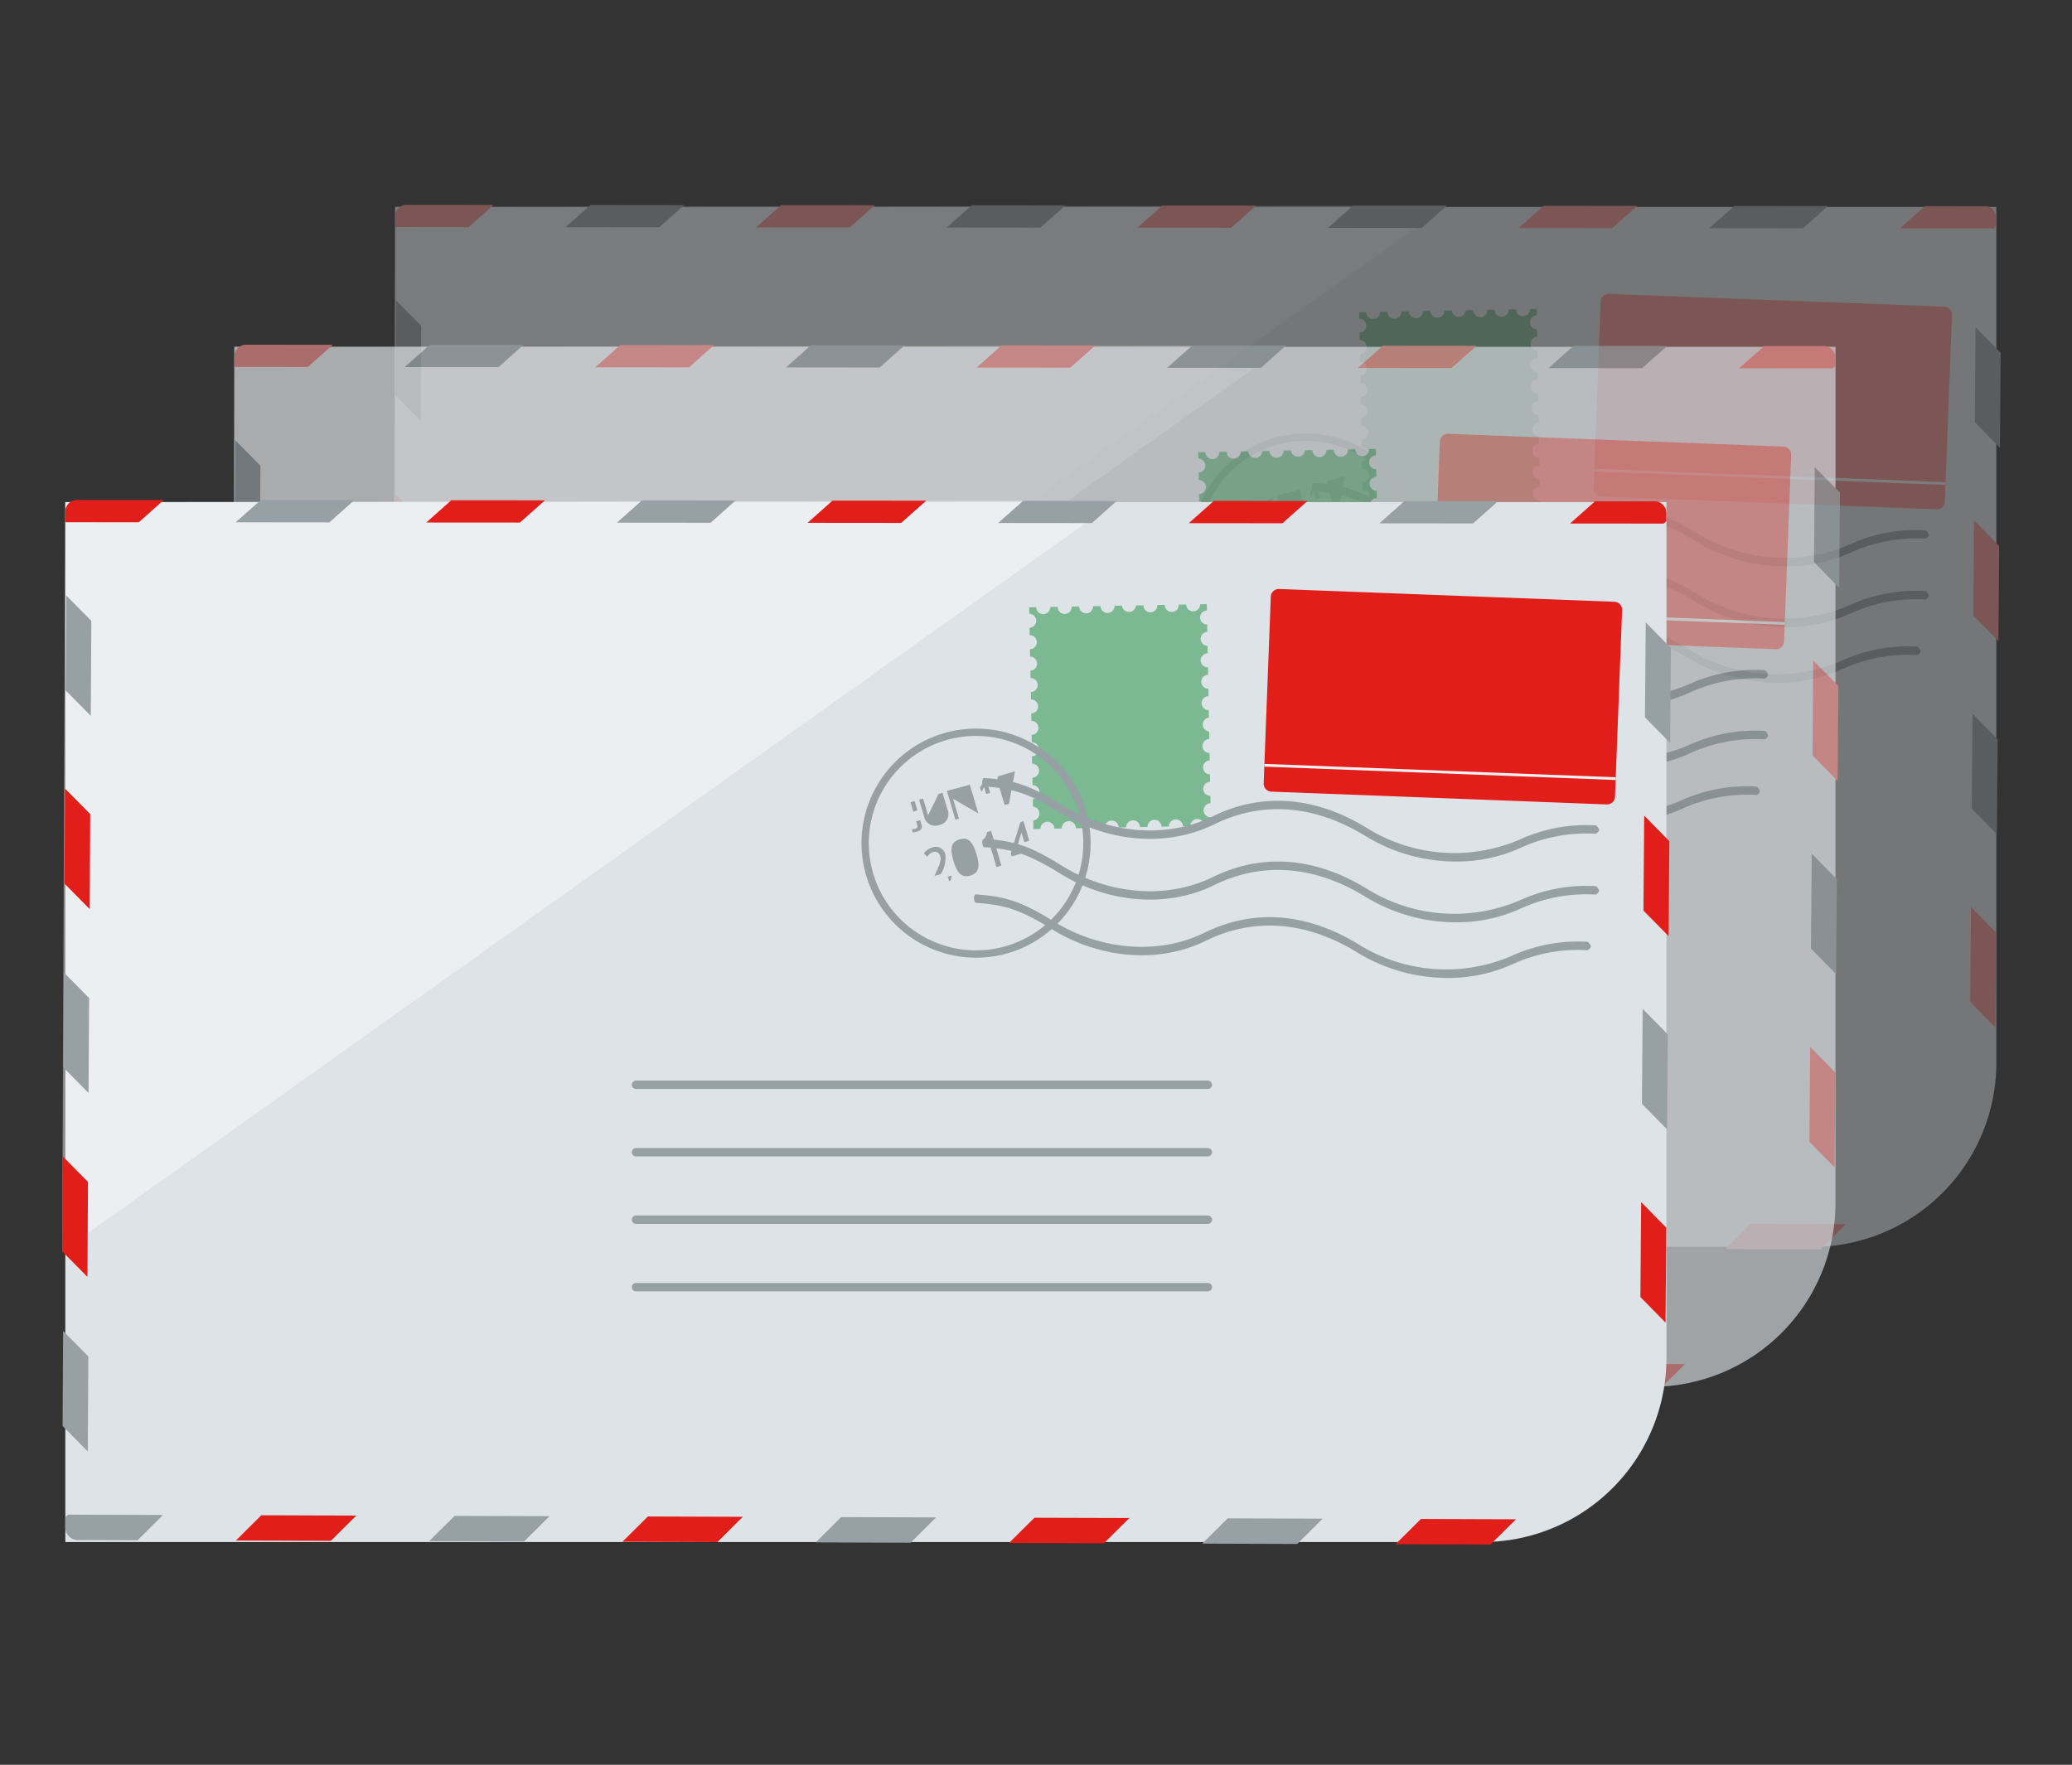 <svg id="elements" xmlns="http://www.w3.org/2000/svg" xmlns:xlink="http://www.w3.org/1999/xlink" viewBox="0 0 234.774 200"><rect x="0" y="0" width="234.774" height="200" fill="#333333" stroke="none"/><defs><style>.cls-1,.cls-12{fill:none;}.cls-2{clip-path:url(#clip-path);}.cls-3{opacity:0.38;}.cls-4{fill:#dee3e8;}.cls-5{fill:#fff;opacity:0.43;}.cls-6{fill:#7cb892;}.cls-7{fill:#96a0a5;}.cls-8{fill:#f08e8c;}.cls-9{fill:#f2f2f4;}.cls-10{opacity:0.64;}.cls-11{fill:#e11e19;}.cls-12{stroke:#96a0a5;stroke-linecap:round;stroke-miterlimit:10;stroke-width:0.948px;}</style><clipPath id="clip-path"><rect class="cls-1" x="-0.514" y="-0.873" width="234.774" height="200"/></clipPath></defs><g class="cls-2"><g class="cls-3"><path class="cls-4" d="M44.77,23.452H226.2a0,0,0,0,1,0,0v97a20.859,20.859,0,0,1-20.859,20.859H44.77a0,0,0,0,1,0,0V23.452A0,0,0,0,1,44.77,23.452Z"/><polygon class="cls-5" points="44.423 108.371 44.77 23.452 163.922 23.314 44.423 108.371"/><path class="cls-6" d="M173.75,58.393a.8.8,0,0,1,.787-.808l-.018-.841a.793.793,0,1,1-.033-1.586l-.015-.839a.795.795,0,0,1-.028-1.589l-.018-.839A.794.794,0,1,1,174.4,50.3l-.016-.837a.8.8,0,0,1-.032-1.59l-.017-.84a.794.794,0,0,1-.027-1.588l-.016-.839a.794.794,0,1,1-.028-1.587l-.017-.839a.8.8,0,0,1-.811-.781.793.793,0,0,1,.782-.806l-.013-.842a.794.794,0,0,1-.035-1.587l-.013-.84a.793.793,0,1,1-.027-1.586l-.017-.725-.747.016a.793.793,0,0,1-1.586.029l-.84.015a.794.794,0,1,1-1.587.028l-.842.015a.792.792,0,1,1-1.583.03l-.839.016a.8.8,0,0,1-1.592.028l-.839.018a.793.793,0,0,1-1.586.028l-.84.016a.794.794,0,0,1-1.588.031l-.842.015a.794.794,0,1,1-1.587.027l-.839.017a.793.793,0,1,1-1.586.029L154,35.39l.013.724a.794.794,0,0,1,.032,1.587l.013.839a.794.794,0,1,1,.028,1.588l.02.84a.794.794,0,0,1,.029,1.587l.013.839a.794.794,0,0,1,.032,1.588l.013.84a.795.795,0,0,1,.031,1.589l.017.839a.794.794,0,0,1,.028,1.588l.016.839a.794.794,0,1,1,.027,1.588l.016.838a.794.794,0,0,1,.03,1.587l.018.84a.794.794,0,1,1,.027,1.587l.017.84a.8.8,0,0,1,.032,1.59l.015.965.8-.015a.783.783,0,0,1,.775-.808.794.794,0,0,1,.81.778l.838-.014a.794.794,0,1,1,1.587-.03l.837-.016a.8.8,0,0,1,1.591-.029l.839-.017a.794.794,0,1,1,1.588-.028l.84-.016a.794.794,0,0,1,1.587-.031l.841-.015a.792.792,0,0,1,.782-.807.8.8,0,0,1,.808.781l.837-.02a.793.793,0,0,1,1.586-.027l.839-.016a.793.793,0,1,1,1.586-.029l.747-.016-.018-.965A.8.8,0,0,1,173.75,58.393Z"/><polygon class="cls-7" points="150.473 25.826 161.087 25.836 163.922 23.314 153.309 23.307 150.473 25.826"/><polygon class="cls-7" points="196.507 23.344 193.671 25.864 204.282 25.875 207.123 23.354 196.507 23.344"/><polygon class="cls-7" points="64.075 25.749 74.69 25.759 77.526 23.238 66.912 23.227 64.075 25.749"/><polygon class="cls-7" points="107.274 25.788 117.886 25.799 120.723 23.277 110.11 23.268 107.274 25.788"/><polygon class="cls-7" points="143.443 138.522 132.683 138.488 129.795 141.353 140.56 141.389 143.443 138.522"/><polygon class="cls-7" points="99.643 138.383 88.881 138.351 85.997 141.215 96.76 141.249 99.643 138.383"/><path class="cls-7" d="M44.777,139.671a1.421,1.421,0,0,0,1.428,1.417l6.759.023,2.882-2.866-10.765-.035-.3.3Z"/><polygon class="cls-7" points="187.242 138.664 176.481 138.628 173.596 141.493 184.36 141.53 187.242 138.664"/><polygon class="cls-7" points="47.407 90.422 47.47 79.662 44.612 76.77 44.55 87.532 47.407 90.422"/><polygon class="cls-7" points="44.804 44.792 47.661 47.684 47.723 36.919 44.865 34.028 44.804 44.792"/><polygon class="cls-7" points="44.465 128.156 47.321 131.048 47.383 120.283 44.526 117.393 44.465 128.156"/><polygon class="cls-7" points="226.265 94.546 226.351 83.787 223.5 80.889 223.418 91.654 226.265 94.546"/><polygon class="cls-7" points="223.76 47.852 226.612 50.752 226.695 39.99 223.848 37.092 223.76 47.852"/><polygon class="cls-8" points="128.874 25.807 139.489 25.817 142.325 23.296 131.709 23.286 128.874 25.807"/><polygon class="cls-8" points="172.069 25.846 182.685 25.856 185.523 23.335 174.911 23.326 172.069 25.846"/><path class="cls-8" d="M44.773,24.451l0,1.281,8.321.009,2.834-2.521-9.742-.009A1.327,1.327,0,0,0,44.773,24.451Z"/><path class="cls-8" d="M226.178,24.612a1.328,1.328,0,0,0-1.405-1.242l-6.667-.005-2.838,2.52,10.615.008.3-.265Z"/><polygon class="cls-8" points="85.674 25.771 96.287 25.777 99.124 23.257 88.509 23.249 85.674 25.771"/><polygon class="cls-8" points="121.543 138.455 110.783 138.419 107.896 141.284 118.66 141.32 121.543 138.455"/><polygon class="cls-8" points="74.862 141.179 77.746 138.314 66.98 138.28 64.1 141.145 74.862 141.179"/><polygon class="cls-8" points="209.144 138.734 198.379 138.698 195.495 141.561 206.258 141.597 209.144 138.734"/><polygon class="cls-8" points="165.344 138.592 154.581 138.561 151.696 141.424 162.456 141.458 165.344 138.592"/><polygon class="cls-8" points="47.28 111.263 47.341 100.501 44.484 97.61 44.423 108.371 47.28 111.263"/><polygon class="cls-8" points="47.536 69.582 47.597 58.819 44.74 55.927 44.679 66.69 47.536 69.582"/><polygon class="cls-8" points="226.093 116.447 226.179 105.687 223.328 102.79 223.244 113.551 226.093 116.447"/><polygon class="cls-8" points="226.439 72.649 226.522 61.888 223.674 58.991 223.59 69.753 226.439 72.649"/><path class="cls-8" d="M220.366,56.844a.907.907,0,0,1-.941.876l-37.989-1.448a.91.91,0,0,1-.879-.94l.808-21.153a.912.912,0,0,1,.946-.874L220.3,34.753a.909.909,0,0,1,.874.942Z"/><polygon class="cls-9" points="220.438 54.951 180.633 53.436 180.645 53.127 220.448 54.643 220.438 54.951"/><path class="cls-7" d="M202.2,64.192a19.674,19.674,0,0,1-10.087-2.879c-5.77-3.556-11.711-4.019-17.175-1.331-5.289,2.6-11.991,2.078-17.5-1.35-3.608-2.25-5.386-2.73-8.589-2.958-.107-.007-.192-.477-.181-.6s.095-.362.2-.348c3.266.232,5.08.72,8.746,3.007,5.412,3.367,11.99,3.878,17.18,1.333,5.57-2.738,11.621-2.271,17.495,1.351a18.743,18.743,0,0,0,17.181,1.331,18.159,18.159,0,0,1,8.7-1.653c.109,0,.407.41.4.537s-.31.438-.421.415a17.9,17.9,0,0,0-8.543,1.624,17.559,17.559,0,0,1-7.409,1.524Z"/><path class="cls-7" d="M202.2,71.078A19.664,19.664,0,0,1,192.112,68.2c-5.77-3.556-11.711-4.018-17.175-1.331-5.289,2.6-11.991,2.078-17.5-1.349-3.608-2.251-5.386-2.731-8.589-2.959-.107-.007-.192-.477-.181-.6s.095-.362.2-.348c3.266.232,5.08.72,8.746,3.008,5.412,3.367,11.99,3.877,17.18,1.332,5.57-2.738,11.621-2.271,17.495,1.351a18.743,18.743,0,0,0,17.181,1.331,18.159,18.159,0,0,1,8.7-1.653c.109,0,.407.411.4.538s-.31.437-.421.415a17.877,17.877,0,0,0-8.543,1.624,17.558,17.558,0,0,1-7.409,1.523Z"/><path class="cls-7" d="M201.26,77.384a19.677,19.677,0,0,1-10.086-2.879C185.4,70.948,179.463,70.486,174,73.174c-5.29,2.6-11.991,2.078-17.5-1.35-3.608-2.251-5.386-2.73-8.59-2.959-.106-.006-.191-.477-.18-.6s.095-.363.2-.349c3.267.232,5.08.721,8.747,3.008,5.412,3.367,11.99,3.877,17.179,1.333,5.571-2.739,11.622-2.272,17.5,1.35a18.744,18.744,0,0,0,17.181,1.332,18.155,18.155,0,0,1,8.7-1.654c.109,0,.407.411.4.538s-.311.437-.421.415a17.886,17.886,0,0,0-8.543,1.624,17.578,17.578,0,0,1-7.41,1.524Z"/><path class="cls-7" d="M151.659,74.558a12.983,12.983,0,1,1,8.758-16.138,13,13,0,0,1-8.758,16.138Zm-7.141-24.1a12.152,12.152,0,1,0,15.1,8.2,12.167,12.167,0,0,0-15.1-8.2Z"/><path class="cls-7" d="M144.729,58.3a1.264,1.264,0,0,1-.921,1.757,1.294,1.294,0,0,1-1.734-.968l-.562-1.9.455-.136.564,1.912,1.185-2.428.449-.139Z"/><path class="cls-7" d="M146.028,59.322l-.4.12-.969-3.26,2.2-.58.4-.122.968,3.262-2.869-1.669Z"/><path class="cls-7" d="M150.442,54.54l1.926-.571-.675,3.673-.486.144L150.361,55Z"/><path class="cls-7" d="M141.182,59.637l.1.354c.045.149.123.392-.174.48a2.78,2.78,0,0,1-.419.067l.109.367a4.012,4.012,0,0,0,.5-.112c.606-.177.57-.5.474-.828l-.138-.463Z"/><polygon class="cls-7" points="141.316 58.395 141.002 57.337 140.542 57.475 140.856 58.531 141.316 58.395"/><path class="cls-7" d="M148.875,55.729l.242.813.459-.134-.442-1.481-.354.106a2.088,2.088,0,0,1-.364.768l.144.49A2.145,2.145,0,0,0,148.875,55.729Z"/><path class="cls-7" d="M146.1,61.683c.7-.206,1.38-.145,1.911,1.663.343,1.134.435,2.1-.692,2.437s-1.58-.53-1.913-1.664C144.874,62.313,145.409,61.89,146.1,61.683Z"/><path class="cls-7" d="M148.794,61.792a2.558,2.558,0,0,0,.443-.947l.438-.131,1.166,3.933-.562.167-.924-3.111a2.826,2.826,0,0,1-.385.692Z"/><polygon class="cls-7" points="153.174 62.722 152.504 62.921 153.112 60.918 153.435 62.003 153.998 61.836 153.345 59.627 152.983 59.735 151.903 63.282 151.998 63.609 153.325 63.217 153.174 62.722"/><path class="cls-7" d="M143.081,63.119a.642.642,0,0,1,.833.487c.154.509-.149,1.07-.653,2.214l.71-.209a3.448,3.448,0,0,0,.51-2.289A1.125,1.125,0,0,0,143,62.6a1.853,1.853,0,0,0-.939.659l.392.4A1.052,1.052,0,0,1,143.081,63.119Z"/><polygon class="cls-7" points="144.91 66.407 145.102 66.348 145.201 65.778 144.764 65.91 144.91 66.407"/></g><g class="cls-10"><path class="cls-4" d="M26.552,39.307H207.978a0,0,0,0,1,0,0v97a20.859,20.859,0,0,1-20.859,20.859H26.552a0,0,0,0,1,0,0V39.307A0,0,0,0,1,26.552,39.307Z"/><polygon class="cls-5" points="26.204 124.225 26.552 39.307 145.704 39.169 26.204 124.225"/><path class="cls-6" d="M155.531,74.247a.8.8,0,0,1,.787-.807L156.3,72.6a.793.793,0,1,1-.033-1.586l-.015-.839a.794.794,0,0,1-.027-1.588l-.019-.84a.794.794,0,0,1-.025-1.588l-.016-.837a.8.8,0,0,1-.032-1.59l-.017-.84a.794.794,0,0,1-.027-1.588l-.016-.838a.794.794,0,0,1-.028-1.587l-.017-.84a.8.8,0,0,1-.81-.781.791.791,0,0,1,.782-.8l-.013-.843a.793.793,0,0,1-.035-1.586l-.013-.841a.793.793,0,1,1-.028-1.586l-.016-.724-.747.015a.793.793,0,0,1-1.586.029l-.841.015a.794.794,0,1,1-1.587.028l-.841.015a.792.792,0,1,1-1.583.03l-.84.017a.8.8,0,0,1-1.592.027l-.838.018a.793.793,0,0,1-1.586.028l-.84.016a.795.795,0,0,1-1.589.031l-.841.015a.794.794,0,1,1-1.587.027l-.84.017a.793.793,0,1,1-1.585.03l-.8.015.012.724a.794.794,0,0,1,.032,1.587l.014.839a.794.794,0,1,1,.027,1.588l.021.84a.794.794,0,0,1,.028,1.588l.014.838a.794.794,0,0,1,.031,1.588l.014.841a.794.794,0,1,1,.03,1.588l.018.839a.794.794,0,0,1,.027,1.588l.016.84a.794.794,0,1,1,.028,1.587l.016.838a.794.794,0,0,1,.03,1.588l.018.839a.794.794,0,1,1,.026,1.587l.018.841a.795.795,0,0,1,.032,1.589l.014.965.8-.014a.785.785,0,0,1,.776-.809.8.8,0,0,1,.81.778l.838-.014a.793.793,0,1,1,1.586-.03l.838-.016a.8.8,0,0,1,1.59-.028l.84-.018a.794.794,0,1,1,1.588-.028l.84-.016a.794.794,0,0,1,1.587-.031l.84-.014a.793.793,0,0,1,.782-.808.8.8,0,0,1,.808.781l.837-.019a.793.793,0,0,1,1.586-.027l.839-.017a.793.793,0,1,1,1.586-.029l.747-.016-.018-.965A.8.8,0,0,1,155.531,74.247Z"/><polygon class="cls-7" points="132.255 41.68 142.868 41.69 145.704 39.169 135.091 39.161 132.255 41.68"/><polygon class="cls-7" points="178.288 39.199 175.453 41.718 186.064 41.729 188.904 39.208 178.288 39.199"/><polygon class="cls-7" points="45.856 41.603 56.471 41.614 59.308 39.092 48.693 39.082 45.856 41.603"/><polygon class="cls-7" points="89.056 41.642 99.667 41.653 102.505 39.131 91.891 39.122 89.056 41.642"/><polygon class="cls-7" points="125.225 154.377 114.465 154.342 111.577 157.207 122.342 157.243 125.225 154.377"/><polygon class="cls-7" points="81.425 154.237 70.662 154.206 67.779 157.07 78.541 157.104 81.425 154.237"/><path class="cls-7" d="M26.559,155.526a1.42,1.42,0,0,0,1.427,1.416l6.759.024,2.882-2.867-10.764-.034-.3.3Z"/><polygon class="cls-7" points="169.024 154.518 158.262 154.482 155.378 157.348 166.142 157.384 169.024 154.518"/><polygon class="cls-7" points="29.189 106.276 29.251 95.516 26.394 92.624 26.332 103.386 29.189 106.276"/><polygon class="cls-7" points="26.586 60.646 29.442 63.538 29.504 52.773 26.646 49.882 26.586 60.646"/><polygon class="cls-7" points="26.247 144.01 29.103 146.903 29.165 136.137 26.307 133.247 26.247 144.01"/><polygon class="cls-7" points="208.047 110.4 208.132 99.641 205.281 96.743 205.2 107.508 208.047 110.4"/><polygon class="cls-7" points="205.542 63.707 208.394 66.607 208.477 55.844 205.629 52.946 205.542 63.707"/><polygon class="cls-8" points="110.656 41.661 121.27 41.671 124.107 39.15 113.491 39.14 110.656 41.661"/><polygon class="cls-8" points="153.85 41.7 164.466 41.711 167.305 39.19 156.693 39.18 153.85 41.7"/><path class="cls-8" d="M26.555,40.305l0,1.281,8.321.009,2.834-2.521-9.741-.008A1.326,1.326,0,0,0,26.555,40.305Z"/><path class="cls-8" d="M207.96,40.466a1.33,1.33,0,0,0-1.406-1.242l-6.666,0L197.05,41.74l10.615.007.3-.264Z"/><polygon class="cls-8" points="67.456 41.625 78.068 41.632 80.905 39.111 70.29 39.104 67.456 41.625"/><polygon class="cls-8" points="103.324 154.31 92.564 154.274 89.677 157.138 100.442 157.175 103.324 154.31"/><polygon class="cls-8" points="56.643 157.033 59.527 154.168 48.762 154.135 45.881 156.999 56.643 157.033"/><polygon class="cls-8" points="190.925 154.589 180.161 154.552 177.277 157.415 188.04 157.452 190.925 154.589"/><polygon class="cls-8" points="147.125 154.446 136.363 154.415 133.477 157.278 144.237 157.313 147.125 154.446"/><polygon class="cls-8" points="29.061 127.117 29.122 116.355 26.265 113.464 26.204 124.225 29.061 127.117"/><polygon class="cls-8" points="29.318 85.436 29.378 74.673 26.521 71.782 26.46 82.544 29.318 85.436"/><polygon class="cls-8" points="207.875 132.301 207.96 121.541 205.11 118.644 205.025 129.406 207.875 132.301"/><polygon class="cls-8" points="208.221 88.503 208.304 77.742 205.456 74.846 205.371 85.607 208.221 88.503"/><path class="cls-8" d="M202.148,72.7a.907.907,0,0,1-.941.875l-37.989-1.448a.908.908,0,0,1-.879-.94l.807-21.153a.911.911,0,0,1,.947-.873l37.986,1.447a.91.91,0,0,1,.874.942Z"/><polygon class="cls-9" points="202.22 70.805 162.414 69.29 162.427 68.981 202.23 70.497 202.22 70.805"/><path class="cls-7" d="M183.98,80.046a19.658,19.658,0,0,1-10.086-2.879c-5.771-3.556-11.711-4.018-17.175-1.33-5.29,2.6-11.991,2.077-17.5-1.35-3.608-2.251-5.386-2.731-8.59-2.959-.106-.007-.191-.477-.18-.6s.095-.362.2-.348c3.267.232,5.08.72,8.747,3.008,5.412,3.367,11.99,3.877,17.179,1.333,5.571-2.739,11.622-2.272,17.5,1.35A18.743,18.743,0,0,0,191.251,77.6a18.166,18.166,0,0,1,8.7-1.653c.109,0,.407.411.4.538s-.31.437-.42.415a17.872,17.872,0,0,0-8.543,1.624,17.562,17.562,0,0,1-7.41,1.523Z"/><path class="cls-7" d="M183.98,86.933a19.677,19.677,0,0,1-10.086-2.879c-5.771-3.557-11.711-4.019-17.175-1.331-5.29,2.6-11.991,2.078-17.5-1.35-3.608-2.251-5.386-2.73-8.59-2.959-.106-.006-.191-.477-.18-.6s.095-.363.2-.349c3.267.232,5.08.721,8.747,3.008,5.412,3.367,11.99,3.877,17.179,1.333,5.571-2.739,11.622-2.272,17.5,1.35a18.744,18.744,0,0,0,17.181,1.332,18.155,18.155,0,0,1,8.7-1.654c.109,0,.407.411.4.538s-.31.437-.42.415a17.884,17.884,0,0,0-8.543,1.624,17.578,17.578,0,0,1-7.41,1.524Z"/><path class="cls-7" d="M183.042,93.238a19.684,19.684,0,0,1-10.087-2.879c-5.77-3.557-11.711-4.019-17.175-1.331-5.289,2.6-11.99,2.078-17.5-1.35-3.609-2.251-5.387-2.73-8.59-2.959-.107-.006-.192-.477-.18-.6s.095-.362.2-.349c3.266.232,5.08.721,8.746,3.008,5.412,3.367,11.991,3.877,17.18,1.333,5.57-2.738,11.621-2.272,17.5,1.35a18.741,18.741,0,0,0,17.181,1.332,18.152,18.152,0,0,1,8.7-1.654c.109,0,.406.411.4.538s-.31.437-.421.415a17.888,17.888,0,0,0-8.543,1.624,17.559,17.559,0,0,1-7.409,1.524Z"/><path class="cls-7" d="M133.441,90.412A12.983,12.983,0,1,1,142.2,74.274a13,13,0,0,1-8.757,16.138Zm-7.141-24.1a12.152,12.152,0,1,0,15.1,8.2,12.167,12.167,0,0,0-15.1-8.2Z"/><path class="cls-7" d="M126.51,74.151a1.263,1.263,0,0,1-.921,1.756,1.293,1.293,0,0,1-1.733-.968l-.562-1.9.455-.136.563,1.912,1.186-2.428.449-.139Z"/><path class="cls-7" d="M127.81,75.177l-.4.119-.969-3.26,2.2-.58.4-.122.968,3.262-2.868-1.669Z"/><path class="cls-7" d="M132.224,70.394l1.926-.571-.676,3.673-.486.145-.845-2.785Z"/><path class="cls-7" d="M122.964,75.492l.1.353c.044.149.123.392-.175.481a2.643,2.643,0,0,1-.419.066l.109.368a3.917,3.917,0,0,0,.506-.113c.605-.177.57-.5.473-.828l-.137-.463Z"/><polygon class="cls-7" points="123.098 74.249 122.783 73.191 122.323 73.329 122.638 74.385 123.098 74.249"/><path class="cls-7" d="M130.656,71.583l.243.813.458-.134-.442-1.481-.354.106a2.078,2.078,0,0,1-.363.768l.144.49A2.155,2.155,0,0,0,130.656,71.583Z"/><path class="cls-7" d="M127.884,77.537c.7-.206,1.38-.144,1.911,1.663.343,1.134.435,2.1-.692,2.437s-1.581-.53-1.914-1.663C126.656,78.167,127.19,77.744,127.884,77.537Z"/><path class="cls-7" d="M130.575,77.647a2.556,2.556,0,0,0,.444-.948l.438-.131,1.165,3.933-.562.167-.923-3.111a2.778,2.778,0,0,1-.386.692Z"/><polygon class="cls-7" points="134.956 78.576 134.285 78.775 134.893 76.772 135.216 77.857 135.78 77.69 135.126 75.481 134.765 75.589 133.685 79.137 133.779 79.463 135.107 79.071 134.956 78.576"/><path class="cls-7" d="M124.863,78.974a.641.641,0,0,1,.833.486c.154.509-.149,1.07-.654,2.214l.71-.209a3.44,3.44,0,0,0,.51-2.288,1.124,1.124,0,0,0-1.483-.721,1.843,1.843,0,0,0-.938.658l.392.4A1.045,1.045,0,0,1,124.863,78.974Z"/><polygon class="cls-7" points="126.691 82.261 126.884 82.203 126.983 81.633 126.545 81.764 126.691 82.261"/></g><path class="cls-4" d="M7.4,56.9H188.823a0,0,0,0,1,0,0v97a20.859,20.859,0,0,1-20.859,20.859H7.4a0,0,0,0,1,0,0V56.9A0,0,0,0,1,7.4,56.9Z"/><polygon class="cls-5" points="7.05 141.816 7.397 56.897 126.549 56.76 7.05 141.816"/><path class="cls-6" d="M136.377,91.838a.8.8,0,0,1,.787-.808l-.018-.841a.793.793,0,1,1-.033-1.586l-.015-.839a.795.795,0,0,1-.028-1.589l-.018-.839a.794.794,0,1,1-.025-1.588l-.016-.837a.8.8,0,0,1-.032-1.59l-.017-.84a.794.794,0,0,1-.028-1.588l-.015-.839a.793.793,0,1,1-.028-1.586l-.017-.84a.794.794,0,1,1-.029-1.587l-.013-.842a.794.794,0,0,1-.035-1.587l-.013-.84a.793.793,0,1,1-.027-1.586l-.017-.725-.747.016a.793.793,0,0,1-1.586.029l-.84.015a.794.794,0,1,1-1.587.028l-.842.015a.792.792,0,1,1-1.583.03l-.839.016a.8.8,0,0,1-1.592.028l-.839.018a.793.793,0,0,1-1.586.028l-.84.016a.794.794,0,0,1-1.588.031l-.842.015a.794.794,0,1,1-1.587.027L119,68.79a.793.793,0,0,1-1.586.03l-.8.015.013.724a.794.794,0,0,1,.032,1.587l.013.839a.794.794,0,1,1,.028,1.588l.02.84A.794.794,0,0,1,116.757,76l.013.838a.794.794,0,0,1,.032,1.588l.013.841a.794.794,0,1,1,.03,1.588l.018.839a.794.794,0,0,1,.028,1.588l.016.839a.794.794,0,1,1,.027,1.588l.016.838a.794.794,0,0,1,.03,1.587l.018.84a.794.794,0,0,1,.027,1.587l.017.84a.8.8,0,0,1,.032,1.59l.015.965.8-.015a.783.783,0,0,1,.775-.808.794.794,0,0,1,.81.778l.838-.014a.794.794,0,1,1,1.587-.03l.837-.016a.8.8,0,0,1,.783-.809.792.792,0,0,1,.807.78l.84-.017a.794.794,0,1,1,1.588-.028l.84-.016a.794.794,0,0,1,1.587-.031l.841-.015a.792.792,0,0,1,.782-.807.8.8,0,0,1,.808.781l.837-.02a.793.793,0,0,1,1.586-.027l.839-.016a.793.793,0,1,1,1.586-.029l.747-.016-.018-.965A.8.8,0,0,1,136.377,91.838Z"/><polygon class="cls-7" points="113.1 59.271 123.713 59.281 126.549 56.76 115.936 56.752 113.1 59.271"/><polygon class="cls-7" points="159.133 56.789 156.298 59.309 166.909 59.32 169.75 56.799 159.133 56.789"/><polygon class="cls-7" points="26.702 59.194 37.317 59.204 40.153 56.683 29.539 56.673 26.702 59.194"/><polygon class="cls-7" points="69.901 59.233 80.513 59.244 83.35 56.722 72.737 56.713 69.901 59.233"/><polygon class="cls-7" points="106.07 171.967 95.31 171.933 92.422 174.798 103.187 174.834 106.07 171.967"/><polygon class="cls-7" points="62.27 171.828 51.508 171.796 48.624 174.66 59.387 174.694 62.27 171.828"/><path class="cls-7" d="M7.4,173.116a1.421,1.421,0,0,0,1.428,1.417l6.759.024,2.882-2.867-10.765-.035-.3.3Z"/><polygon class="cls-7" points="149.869 172.109 139.108 172.073 136.223 174.939 146.987 174.975 149.869 172.109"/><polygon class="cls-7" points="10.034 123.867 10.097 113.107 7.239 110.215 7.177 120.977 10.034 123.867"/><polygon class="cls-7" points="7.431 78.237 10.287 81.129 10.349 70.364 7.492 67.473 7.431 78.237"/><polygon class="cls-7" points="7.092 161.601 9.948 164.493 10.01 153.728 7.153 150.838 7.092 161.601"/><polygon class="cls-7" points="188.892 127.991 188.978 117.232 186.127 114.334 186.045 125.099 188.892 127.991"/><polygon class="cls-7" points="186.387 81.297 189.239 84.197 189.322 73.435 186.475 70.537 186.387 81.297"/><polygon class="cls-11" points="91.501 59.252 102.116 59.262 104.952 56.741 94.336 56.731 91.501 59.252"/><polygon class="cls-11" points="134.696 59.291 145.312 59.301 148.15 56.78 137.538 56.771 134.696 59.291"/><path class="cls-11" d="M7.4,57.9l0,1.281,8.322.009,2.834-2.521-9.742-.008A1.326,1.326,0,0,0,7.4,57.9Z"/><path class="cls-11" d="M188.805,58.057a1.328,1.328,0,0,0-1.405-1.242l-6.667,0L177.9,59.33l10.615.008.3-.265Z"/><polygon class="cls-11" points="48.301 59.216 58.914 59.223 61.751 56.702 51.136 56.694 48.301 59.216"/><polygon class="cls-11" points="84.17 171.9 73.41 171.864 70.523 174.729 81.287 174.765 84.17 171.9"/><polygon class="cls-11" points="37.489 174.624 40.373 171.759 29.607 171.726 26.726 174.59 37.489 174.624"/><polygon class="cls-11" points="171.771 172.18 161.006 172.143 158.122 175.006 168.885 175.042 171.771 172.18"/><polygon class="cls-11" points="127.971 172.037 117.208 172.006 114.323 174.869 125.083 174.903 127.971 172.037"/><polygon class="cls-11" points="9.906 144.708 9.968 133.946 7.111 131.055 7.05 141.816 9.906 144.708"/><polygon class="cls-11" points="10.163 103.027 10.224 92.264 7.367 89.373 7.305 100.135 10.163 103.027"/><polygon class="cls-11" points="188.72 149.892 188.806 139.132 185.955 136.235 185.871 146.997 188.72 149.892"/><polygon class="cls-11" points="189.066 106.094 189.149 95.333 186.301 92.437 186.217 103.198 189.066 106.094"/><path class="cls-11" d="M182.993,90.289a.907.907,0,0,1-.941.876l-37.989-1.448a.91.91,0,0,1-.879-.94l.808-21.153a.912.912,0,0,1,.946-.874L182.924,68.2a.909.909,0,0,1,.874.942Z"/><polygon class="cls-9" points="183.065 88.396 143.259 86.881 143.272 86.572 183.075 88.088 183.065 88.396"/><path class="cls-7" d="M164.826,97.637a19.674,19.674,0,0,1-10.087-2.879c-5.77-3.556-11.711-4.018-17.175-1.331-5.289,2.6-11.991,2.078-17.5-1.35-3.608-2.25-5.386-2.73-8.589-2.958-.107-.007-.192-.477-.181-.6s.095-.362.2-.348c3.266.232,5.08.72,8.746,3.008,5.412,3.366,11.99,3.877,17.18,1.332,5.57-2.738,11.621-2.271,17.5,1.351A18.743,18.743,0,0,0,172.1,95.19a18.159,18.159,0,0,1,8.7-1.653c.109,0,.407.41.4.537s-.31.438-.421.415a17.889,17.889,0,0,0-8.543,1.625,17.573,17.573,0,0,1-7.409,1.523Z"/><path class="cls-7" d="M164.826,104.523a19.673,19.673,0,0,1-10.087-2.878c-5.77-3.557-11.711-4.019-17.175-1.331-5.289,2.6-11.991,2.077-17.5-1.35-3.608-2.251-5.386-2.73-8.589-2.959-.107-.006-.192-.477-.181-.6s.095-.362.2-.348c3.266.232,5.08.72,8.746,3.008,5.412,3.367,11.99,3.877,17.18,1.333,5.57-2.739,11.621-2.272,17.5,1.35a18.743,18.743,0,0,0,17.181,1.331,18.159,18.159,0,0,1,8.7-1.653c.109,0,.407.411.4.538s-.31.437-.421.415A17.877,17.877,0,0,0,172.235,103a17.558,17.558,0,0,1-7.409,1.523Z"/><path class="cls-7" d="M163.887,110.829A19.677,19.677,0,0,1,153.8,107.95c-5.771-3.557-11.711-4.019-17.175-1.331-5.29,2.6-11.991,2.078-17.5-1.35-3.608-2.251-5.386-2.73-8.59-2.959-.106-.006-.191-.477-.18-.6s.095-.363.2-.349c3.267.232,5.08.721,8.747,3.008,5.412,3.367,11.99,3.877,17.179,1.333,5.57-2.739,11.622-2.272,17.5,1.35a18.744,18.744,0,0,0,17.181,1.332,18.155,18.155,0,0,1,8.7-1.654c.109,0,.407.411.4.538s-.31.437-.42.415a17.884,17.884,0,0,0-8.543,1.624,17.578,17.578,0,0,1-7.41,1.524Z"/><path class="cls-7" d="M114.286,108a12.982,12.982,0,1,1,8.758-16.138A13,13,0,0,1,114.286,108Zm-7.141-24.1a12.152,12.152,0,1,0,15.1,8.2,12.169,12.169,0,0,0-15.1-8.2Z"/><path class="cls-7" d="M107.356,91.741a1.264,1.264,0,0,1-.921,1.757,1.294,1.294,0,0,1-1.734-.968l-.562-1.9.455-.136.564,1.912,1.185-2.428.449-.139Z"/><path class="cls-7" d="M108.655,92.767l-.4.12-.969-3.26,2.2-.58.4-.122.968,3.262-2.869-1.669Z"/><path class="cls-7" d="M113.069,87.985,115,87.414l-.675,3.673-.486.144-.846-2.784Z"/><path class="cls-7" d="M103.809,93.082l.1.354c.045.149.123.392-.174.48a2.678,2.678,0,0,1-.419.067l.109.367a4.012,4.012,0,0,0,.5-.112c.606-.177.57-.5.474-.828l-.138-.463Z"/><polygon class="cls-7" points="103.943 91.84 103.629 90.782 103.169 90.92 103.483 91.976 103.943 91.84"/><path class="cls-7" d="M111.5,89.174l.242.813.459-.134-.442-1.481-.354.106a2.088,2.088,0,0,1-.364.768l.144.49A2.145,2.145,0,0,0,111.5,89.174Z"/><path class="cls-7" d="M108.729,95.128c.7-.206,1.38-.144,1.911,1.663.343,1.134.435,2.1-.692,2.437s-1.58-.53-1.913-1.664C107.5,95.758,108.036,95.335,108.729,95.128Z"/><path class="cls-7" d="M111.421,95.237a2.558,2.558,0,0,0,.443-.947l.438-.131,1.166,3.933-.562.167-.924-3.111a2.807,2.807,0,0,1-.385.692Z"/><polygon class="cls-7" points="115.801 96.167 115.13 96.366 115.738 94.363 116.062 95.448 116.625 95.281 115.972 93.072 115.61 93.18 114.53 96.727 114.624 97.054 115.952 96.662 115.801 96.167"/><path class="cls-7" d="M105.708,96.565a.64.64,0,0,1,.833.486c.154.509-.149,1.07-.653,2.214l.71-.209a3.448,3.448,0,0,0,.51-2.289,1.124,1.124,0,0,0-1.483-.72,1.845,1.845,0,0,0-.939.658l.392.4A1.045,1.045,0,0,1,105.708,96.565Z"/><polygon class="cls-7" points="107.537 99.852 107.729 99.794 107.828 99.224 107.391 99.355 107.537 99.852"/><line class="cls-12" x1="72.064" y1="122.935" x2="136.861" y2="122.935"/><line class="cls-12" x1="72.064" y1="130.582" x2="136.861" y2="130.582"/><line class="cls-12" x1="72.064" y1="138.229" x2="136.861" y2="138.229"/><line class="cls-12" x1="72.064" y1="145.876" x2="136.861" y2="145.876"/></g></svg>